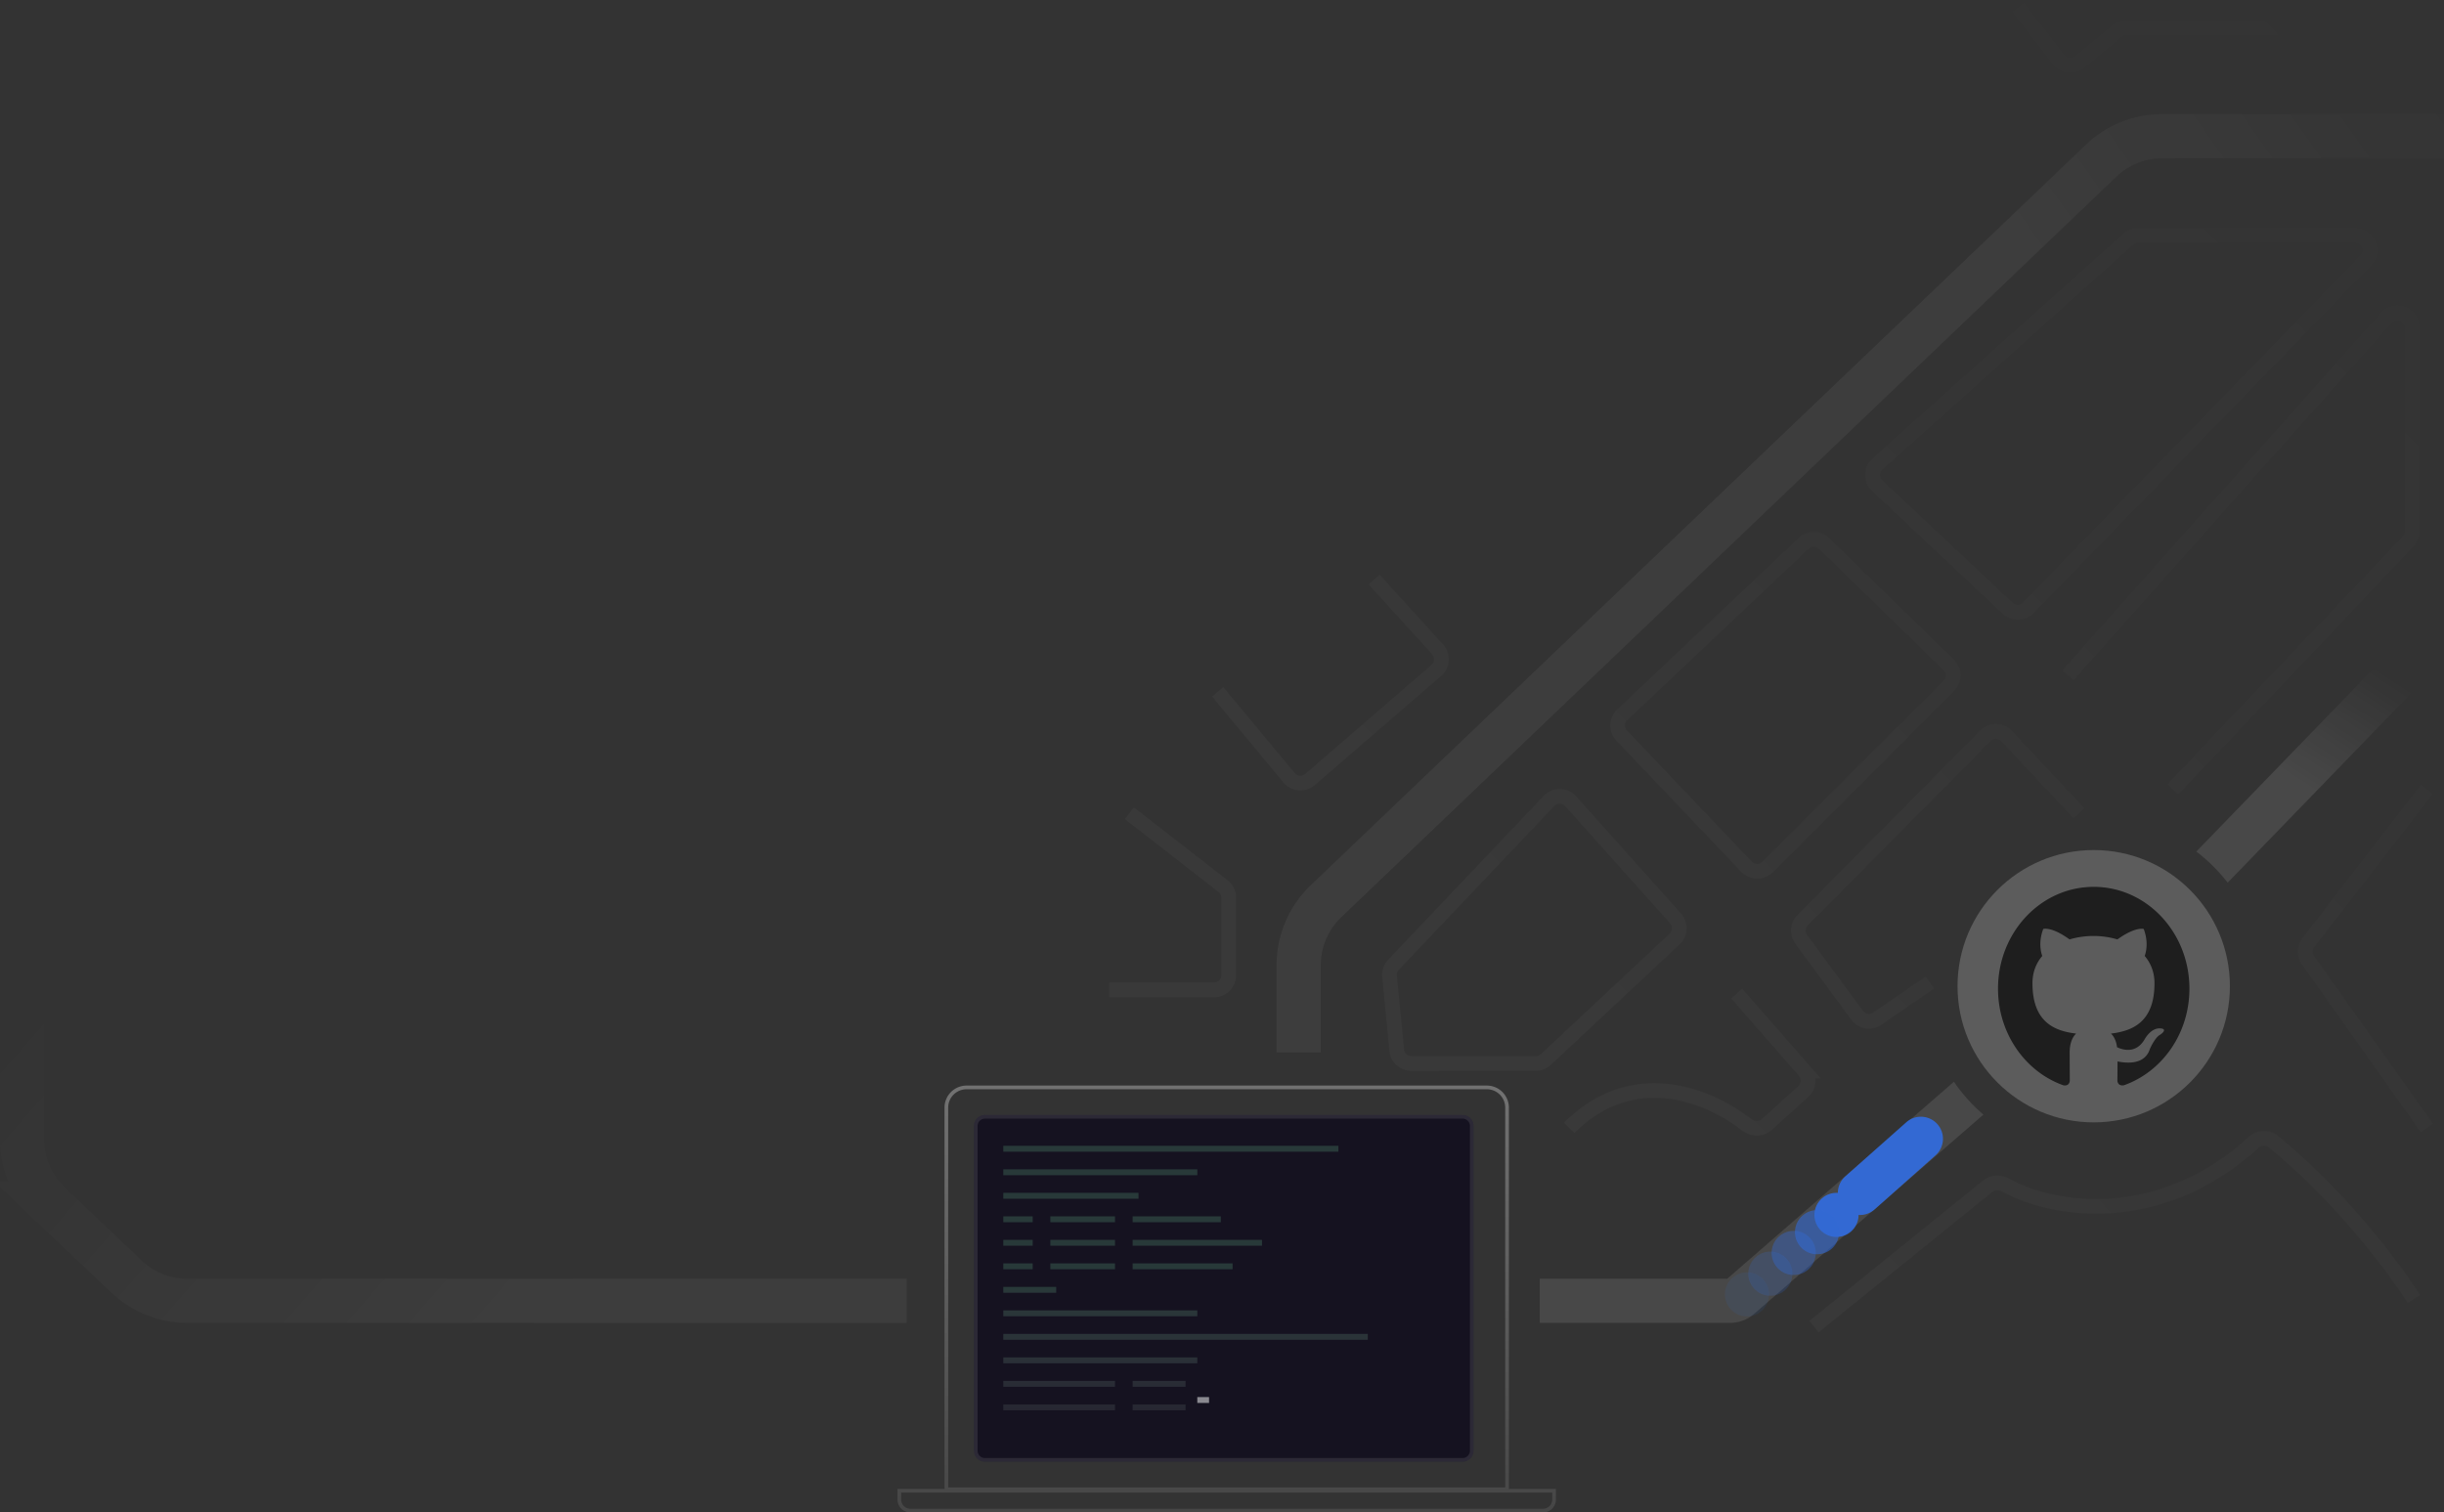 <svg width="664" height="411" viewBox="0 0 664 411" fill="none" xmlns="http://www.w3.org/2000/svg"><rect x="0" y="0" width="664" height="411" fill="#333333" stroke="none"/><path d="M264.597 305.986a3 3 0 0 1 3-3h129.764a3 3 0 0 1 3 3v88.236a3 3 0 0 1-3 3H267.597a3 3 0 0 1-3-3v-88.236Z" fill="#151220"/><path d="M265.097 305.986a2.5 2.5 0 0 1 2.5-2.5h129.764a2.5 2.5 0 0 1 2.5 2.5v88.236a2.5 2.5 0 0 1-2.5 2.5H267.597a2.5 2.5 0 0 1-2.5-2.5v-88.236Z" stroke="#fff" stroke-opacity=".1"/><path fill-rule="evenodd" clip-rule="evenodd" d="M262.611 296h141.333a5 5 0 0 1 5 5v103.208H257.611V301a5 5 0 0 1 5-5Zm-6 5a6 6 0 0 1 6-6h141.333a6 6 0 0 1 6 6v103.611h12.778v2.889a3.5 3.5 0 0 1-3.5 3.5H247.333a3.5 3.5 0 0 1-3.5-3.5v-2.889h12.778V301Zm-11.778 104.611h176.889v1.889a2.5 2.5 0 0 1-2.5 2.5H247.333a2.5 2.5 0 0 1-2.5-2.5v-1.889Z" fill="url(#rt24cfpuia)" fill-opacity=".4"/><path fill-rule="evenodd" clip-rule="evenodd" d="M363.625 311.375h-91.042v1.597h91.042v-1.597Zm-38.334 6.389h-52.708v1.597h52.708v-1.597Zm-52.708 38.333h52.708v1.597h-52.708v-1.597Zm52.708 12.778h-52.708v1.597h52.708v-1.597Zm-52.708-6.389h99.028v1.597h-99.028v-1.597Zm36.736-38.333h-36.736v1.597h36.736v-1.597Zm-36.736 25.555h14.375v1.598h-14.375v-1.598Zm30.347 25.556h-30.347v1.597h30.347v-1.597Zm-30.347 6.389h30.347v1.597h-30.347v-1.597Zm49.514-6.389h-14.375v1.597h14.375v-1.597Zm-14.375 6.389h14.375v1.597h-14.375v-1.597Zm-27.153-51.111h-7.986v1.597h7.986v-1.597Zm27.153 0h23.958v1.597h-23.958v-1.597Zm27.153 12.777h-27.153v1.598h27.153v-1.598Zm-27.153-6.388h35.139v1.597h-35.139v-1.597Zm-4.792-6.389h-17.569v1.597h17.569v-1.597Zm-30.347 6.389h7.986v1.597h-7.986v-1.597Zm30.347 0h-17.569v1.597h17.569v-1.597Zm-30.347 6.388h7.986v1.598h-7.986v-1.598Zm30.347 0h-17.569v1.598h17.569v-1.598Z" fill="url(#0uf6dnotqb)" fill-opacity=".25"/><path opacity=".5" fill="#fff" d="M325.291 379.652h3.194v1.597h-3.194z"/><path fill-rule="evenodd" clip-rule="evenodd" d="M664 180.333h-1.125l-57.649 59.529a46.257 46.257 0 0 0-8.516-8.456l58.134-60.03a10.001 10.001 0 0 1 7.184-3.043H664v12ZM530.854 293.96l-61.597 53.54h-50.924v12h51.671a10 10 0 0 0 6.56-2.452l62.299-54.15a46.248 46.248 0 0 1-8.009-8.938Z" fill="url(#2dki8t3ltc)" fill-opacity=".1"/><path d="M246.333 353.5H50.902a23.997 23.997 0 0 1-16.513-6.584l-20.902-19.817A24.001 24.001 0 0 1 6 309.682V277.5" stroke="url(#am42m9wtod)" stroke-opacity=".05" stroke-width="12"/><path d="M352.833 286v-23.738a24.004 24.004 0 0 1 7.419-17.352L570.876 43.648A23.999 23.999 0 0 1 587.456 37H664" stroke="url(#tnrmoyr80e)" stroke-opacity=".05" stroke-width="12"/><g opacity=".87" fill="#306EE8"><circle cx="498.954" cy="330.15" r="6" transform="rotate(-41.604 498.954 330.15)"/><circle opacity=".4" cx="487.322" cy="340.479" r="6" transform="rotate(-41.604 487.322 340.479)"/><circle opacity=".6" cx="493.667" cy="334.844" r="6" transform="rotate(-41.604 493.667 334.844)"/><circle opacity=".2" cx="480.976" cy="346.113" r="6" transform="rotate(-41.604 480.976 346.113)"/><circle opacity=".1" cx="474.632" cy="351.747" r="6" transform="rotate(-41.604 474.632 351.747)"/><path d="M500.833 328.156a5.999 5.999 0 0 1 .502-8.47l16.557-14.702a6 6 0 0 1 8.47.503 5.999 5.999 0 0 1-.502 8.47l-16.557 14.702a6 6 0 0 1-8.47-.503Z"/></g><circle opacity=".2" cx="568.834" cy="268" r="37" fill="#fff"/><path opacity=".03" d="m561.833 183.5 86.513-97.153c2.445-2.746 6.987-1.016 6.987 2.66v55.397c0 1.025-.393 2.01-1.098 2.754L590.333 214.5m-25.5 6.5-19.662-20.973a4 4 0 0 0-5.759-.079l-49.67 50.122a3.999 3.999 0 0 0-.381 5.186l15.179 20.628a4 4 0 0 0 5.484.928L524.333 267m-52.5 3 18.407 21.037a4 4 0 0 1-.329 5.602l-9.873 8.918c-1.533 1.384-3.855 1.363-5.487.098-11.187-8.671-31.331-16.042-48.218.845m-125-37.5h28.5a4 4 0 0 0 4-4v-21.044a4 4 0 0 0-1.544-3.157L306.833 221m66.5-63.5 17.241 18.965a4 4 0 0 1-.344 5.717l-34.31 29.65a4 4 0 0 1-5.693-.471L330.833 188m328.5 26.5-32.19 41.658a4 4 0 0 0-.099 4.758l32.289 45.584m-3.5 46.5s-14.827-23.63-38.236-42.791c-1.563-1.279-3.829-1.127-5.319.236-24.977 22.84-53.78 19.078-67.407 11.606-1.549-.849-3.479-.79-4.854.32L492.833 360.5M548.333 2l10.972 14.223a4 4 0 0 0 5.717.638l10.201-8.443a4.002 4.002 0 0 1 2.551-.918h78.059M377.511 265.318l1.968 20.072a4 4 0 0 0 3.981 3.61h33.793a3.998 3.998 0 0 0 2.733-1.08l34.991-32.747a4 4 0 0 0 .248-5.588l-28.498-31.85a4 4 0 0 0-5.882-.086l-42.254 44.526a3.999 3.999 0 0 0-1.08 3.143Zm63.089-65.411 33.906 35.623a4 4 0 0 0 5.726.071l49.236-49.236a4 4 0 0 0-.036-5.693l-33.849-32.992a4 4 0 0 0-5.54-.042l-49.294 46.605a4 4 0 0 0-.149 5.664ZM639.873 64h-59.009c-.986 0-1.937.364-2.671 1.022l-68.115 61.069a3.999 3.999 0 0 0-.069 5.893l35.457 33.321a3.998 3.998 0 0 0 5.608-.128l91.668-94.39c2.463-2.537.666-6.787-2.869-6.787Z" stroke="url(#zwgg3n8n6f)" stroke-width="4"/><g opacity=".9"><path opacity=".75" fill-rule="evenodd" clip-rule="evenodd" d="M568.834 241c14.365 0 26 12.381 26 27.667 0 12.242-7.443 22.582-17.778 26.248-1.3.242-1.787-.588-1.787-1.314 0-.657.032-2.836.032-5.153 6.533 1.28 8.223-1.694 8.743-3.251.292-.795 1.56-3.25 2.665-3.908.91-.518 2.21-1.798.032-1.832-2.047-.035-3.51 2.005-3.997 2.835-2.34 4.185-6.078 3.009-7.573 2.283-.227-1.798-.91-3.009-1.657-3.701 5.785-.691 11.83-3.077 11.83-13.66 0-3.009-1.008-5.499-2.665-7.435.26-.692 1.17-3.528-.26-7.332 0 0-2.178-.726-7.15 2.836a22.75 22.75 0 0 0-6.5-.934c-2.21 0-4.42.311-6.5.934-4.973-3.597-7.15-2.836-7.15-2.836-1.43 3.804-.52 6.64-.26 7.332-1.658 1.936-2.665 4.392-2.665 7.435 0 10.617 6.077 12.969 11.862 13.66-.942.865-1.755 2.525-1.755 5.119 0 3.7.033 6.674.033 7.608 0 .726-.488 1.591-1.788 1.314-10.27-3.666-17.712-14.041-17.712-26.248 0-15.286 11.635-27.667 26-27.667Z" fill="#000"/></g><defs><linearGradient id="rt24cfpuia" x1="333.277" y1="245.377" x2="333.277" y2="460.411" gradientUnits="userSpaceOnUse"><stop stop-color="#fff"/><stop offset="1" stop-color="#fff" stop-opacity="0"/></linearGradient><linearGradient id="0uf6dnotqb" x1="321.833" y1="347" x2="321.833" y2="409" gradientUnits="userSpaceOnUse"><stop stop-color="#5FB084"/><stop offset="1" stop-color="#fff" stop-opacity="0"/></linearGradient><linearGradient id="2dki8t3ltc" x1="370.042" y1="347.119" x2="528.074" y2="104.784" gradientUnits="userSpaceOnUse"><stop offset=".873" stop-color="#fff"/><stop offset="1" stop-color="#fff" stop-opacity="0"/></linearGradient><linearGradient id="am42m9wtod" x1="128.833" y1="383" x2="5.833" y2="275.5" gradientUnits="userSpaceOnUse"><stop stop-color="#fff"/><stop offset="1" stop-color="#fff" stop-opacity="0"/></linearGradient><linearGradient id="tnrmoyr80e" x1="352.833" y1="242" x2="671.833" y2="17" gradientUnits="userSpaceOnUse"><stop offset=".647" stop-color="#fff"/><stop offset="1" stop-color="#fff" stop-opacity="0"/></linearGradient><linearGradient id="zwgg3n8n6f" x1="402.333" y1="313.5" x2="682.333" y2="37" gradientUnits="userSpaceOnUse"><stop stop-color="#fff"/><stop offset="1" stop-color="#fff" stop-opacity="0"/></linearGradient></defs></svg>